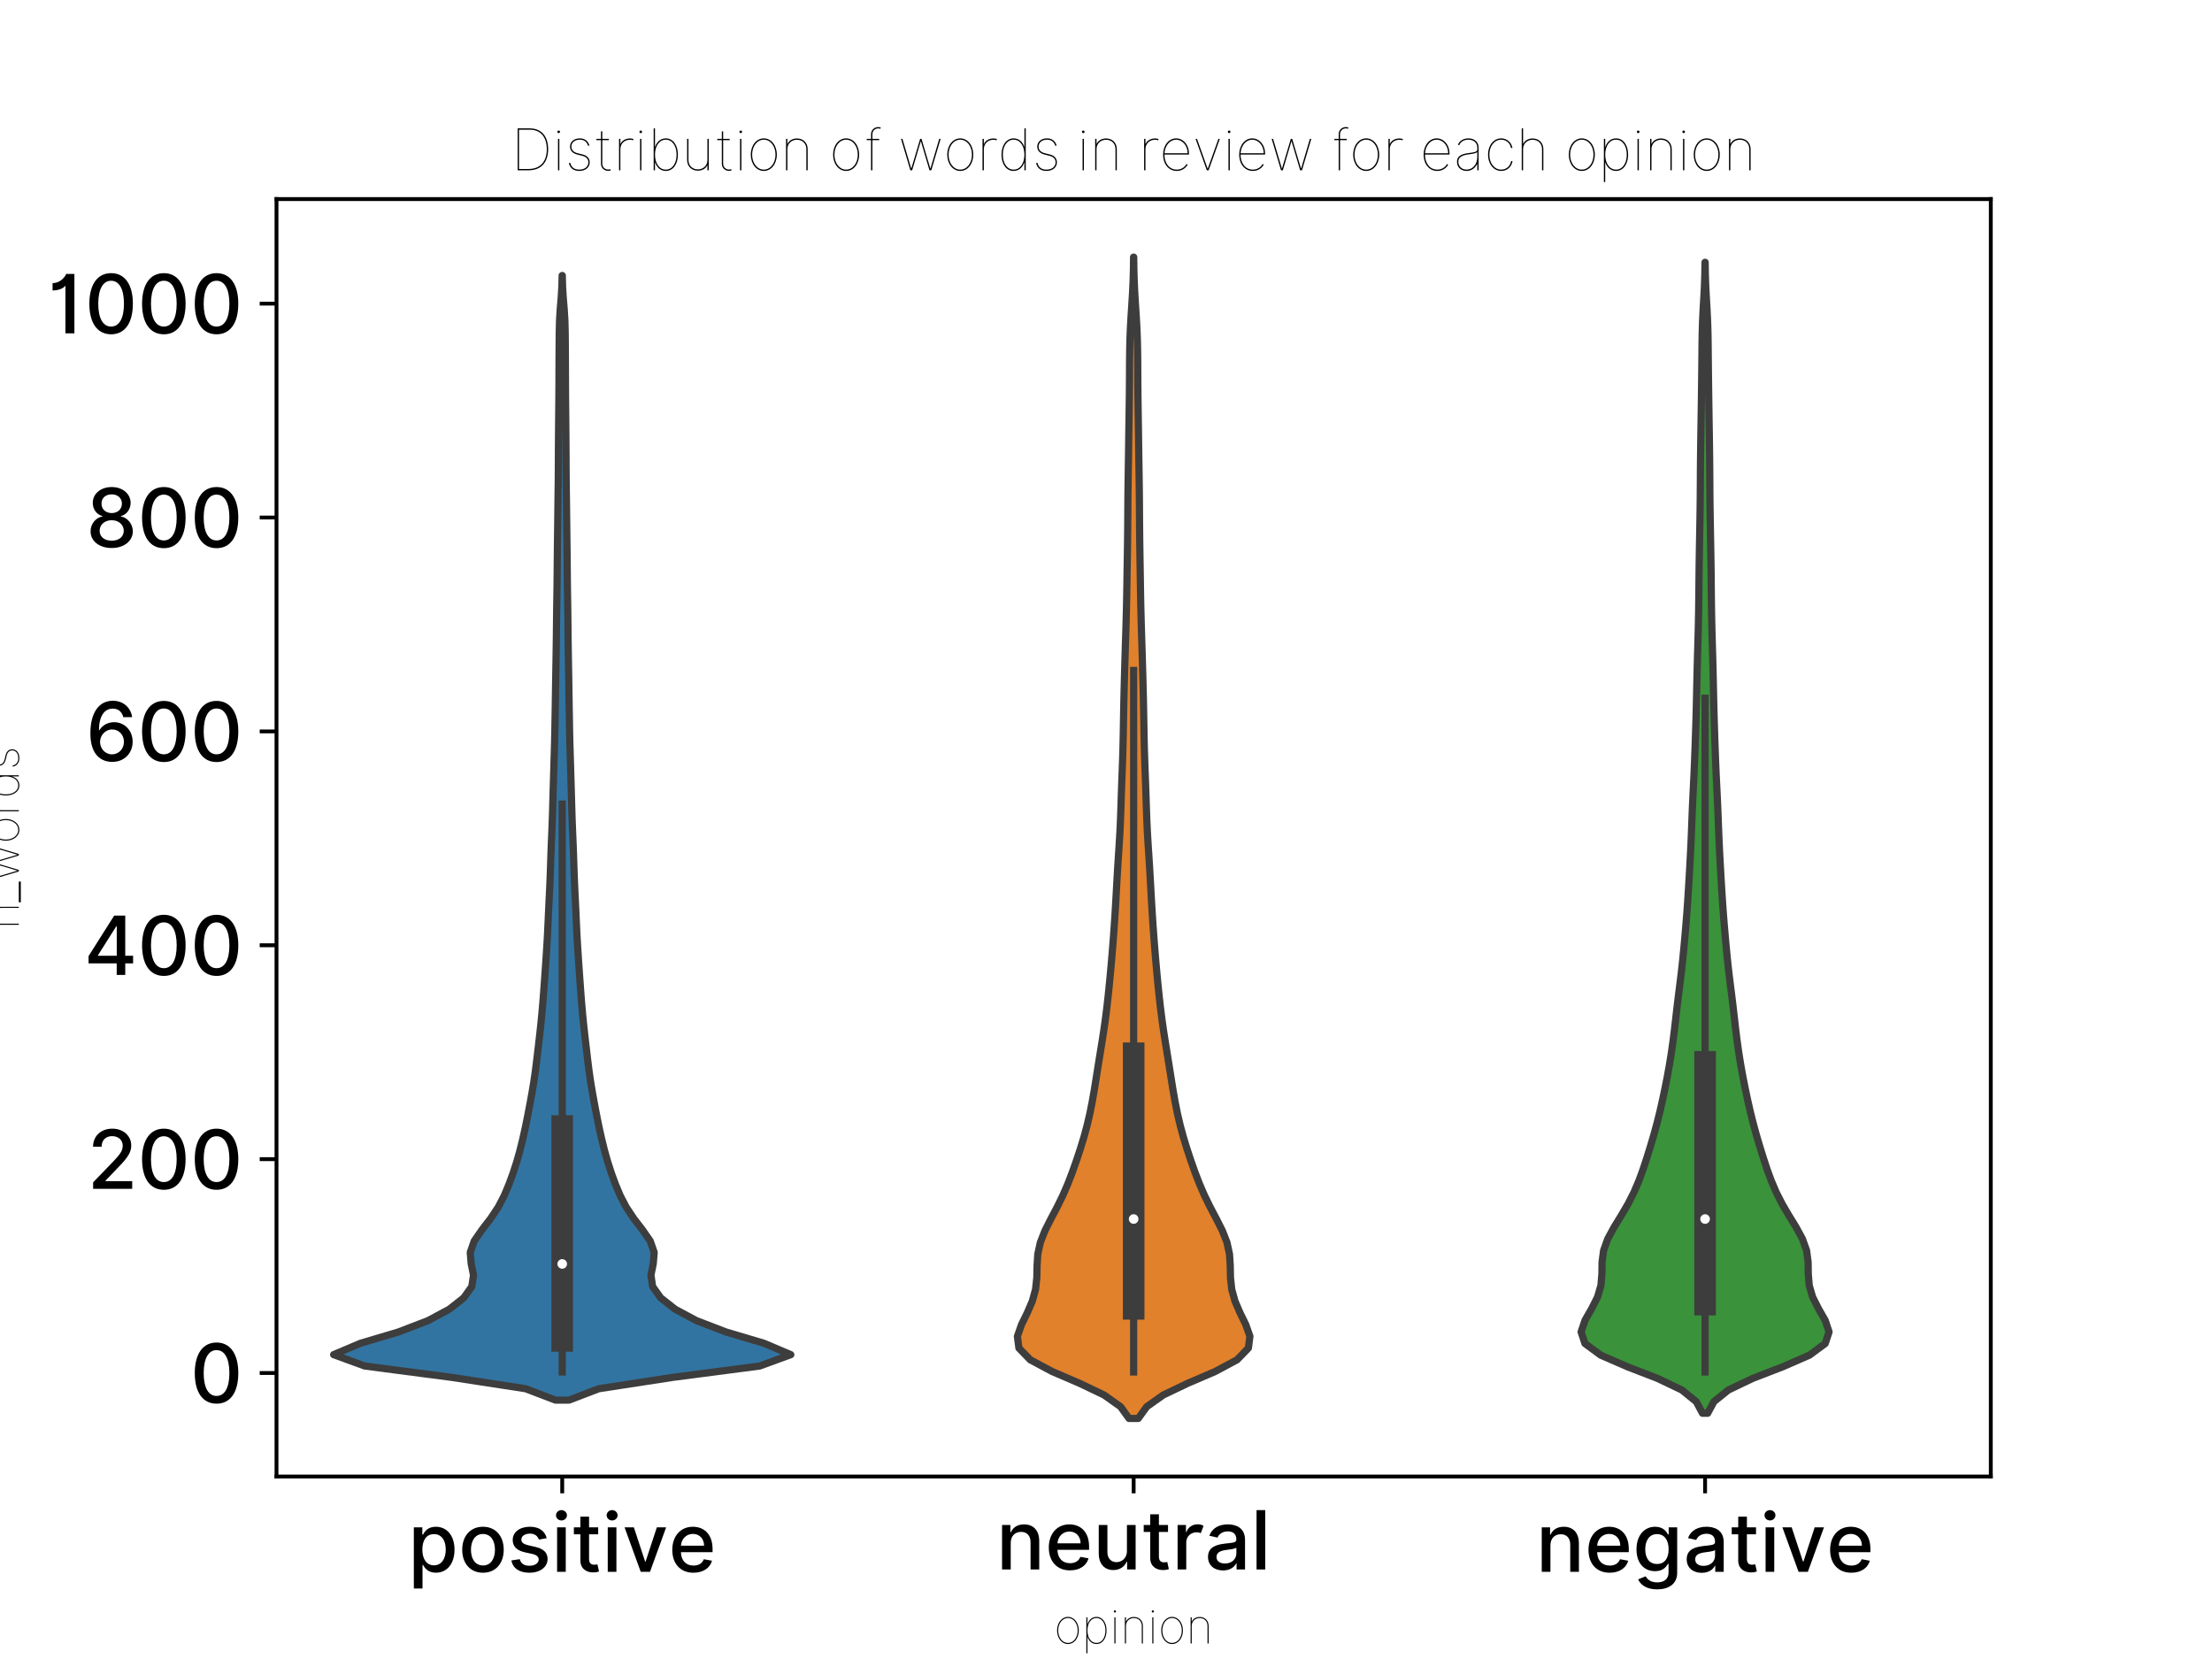 <?xml version="1.0" encoding="utf-8" standalone="no"?>
<!DOCTYPE svg PUBLIC "-//W3C//DTD SVG 1.1//EN"
  "http://www.w3.org/Graphics/SVG/1.1/DTD/svg11.dtd">
<!-- Created with matplotlib (https://matplotlib.org/) -->
<svg height="345.6pt" version="1.1" viewBox="0 0 460.8 345.6" width="460.8pt" xmlns="http://www.w3.org/2000/svg" xmlns:xlink="http://www.w3.org/1999/xlink">
 <defs>
  <style type="text/css">
*{stroke-linecap:butt;stroke-linejoin:round;}
  </style>
 </defs>
 <g id="figure_1">
  <g id="patch_1">
   <path d="M 0 345.6 
L 460.8 345.6 
L 460.8 0 
L 0 0 
z
" style="fill:#ffffff;"/>
  </g>
  <g id="axes_1">
   <g id="patch_2">
    <path d="M 57.6 307.584 
L 414.72 307.584 
L 414.72 41.472 
L 57.6 41.472 
z
" style="fill:#ffffff;"/>
   </g>
   <g id="PolyCollection_1">
    <defs>
     <path d="M 118.54 -53.936 
L 115.7 -53.936 
L 109.506 -56.303 
L 94.089 -58.669 
L 75.979 -61.036 
L 69.504 -63.402 
L 75.08 -65.768 
L 83.035 -68.135 
L 89.187 -70.501 
L 93.598 -72.867 
L 96.607 -75.234 
L 98.292 -77.6 
L 98.64 -79.967 
L 98.158 -82.333 
L 97.96 -84.699 
L 98.783 -87.066 
L 100.421 -89.432 
L 102.241 -91.798 
L 103.812 -94.165 
L 105.041 -96.531 
L 106.035 -98.898 
L 106.9 -101.264 
L 107.665 -103.63 
L 108.33 -105.997 
L 108.911 -108.363 
L 109.436 -110.729 
L 109.918 -113.096 
L 110.369 -115.462 
L 110.802 -117.829 
L 111.199 -120.195 
L 111.54 -122.561 
L 111.834 -124.928 
L 112.111 -127.294 
L 112.386 -129.66 
L 112.648 -132.027 
L 112.881 -134.393 
L 113.088 -136.76 
L 113.271 -139.126 
L 113.441 -141.492 
L 113.608 -143.859 
L 113.77 -146.225 
L 113.923 -148.591 
L 114.058 -150.958 
L 114.169 -153.324 
L 114.274 -155.691 
L 114.387 -158.057 
L 114.502 -160.423 
L 114.605 -162.79 
L 114.688 -165.156 
L 114.764 -167.522 
L 114.853 -169.889 
L 114.954 -172.255 
L 115.049 -174.622 
L 115.123 -176.988 
L 115.187 -179.354 
L 115.256 -181.721 
L 115.327 -184.087 
L 115.395 -186.453 
L 115.467 -188.82 
L 115.537 -191.186 
L 115.589 -193.553 
L 115.628 -195.919 
L 115.668 -198.285 
L 115.707 -200.652 
L 115.743 -203.018 
L 115.782 -205.384 
L 115.823 -207.751 
L 115.862 -210.117 
L 115.895 -212.484 
L 115.922 -214.85 
L 115.947 -217.216 
L 115.978 -219.583 
L 116.016 -221.949 
L 116.05 -224.315 
L 116.072 -226.682 
L 116.092 -229.048 
L 116.119 -231.415 
L 116.149 -233.781 
L 116.179 -236.147 
L 116.205 -238.514 
L 116.232 -240.88 
L 116.265 -243.246 
L 116.295 -245.613 
L 116.312 -247.979 
L 116.322 -250.346 
L 116.335 -252.712 
L 116.352 -255.078 
L 116.372 -257.445 
L 116.395 -259.811 
L 116.418 -262.177 
L 116.436 -264.544 
L 116.446 -266.91 
L 116.452 -269.277 
L 116.464 -271.643 
L 116.48 -274.009 
L 116.5 -276.376 
L 116.558 -278.742 
L 116.7 -281.108 
L 116.897 -283.475 
L 117.045 -285.841 
L 117.105 -288.208 
L 117.135 -288.208 
L 117.135 -288.208 
L 117.195 -285.841 
L 117.343 -283.475 
L 117.54 -281.108 
L 117.682 -278.742 
L 117.74 -276.376 
L 117.76 -274.009 
L 117.776 -271.643 
L 117.788 -269.277 
L 117.794 -266.91 
L 117.804 -264.544 
L 117.822 -262.177 
L 117.845 -259.811 
L 117.868 -257.445 
L 117.888 -255.078 
L 117.905 -252.712 
L 117.918 -250.346 
L 117.928 -247.979 
L 117.945 -245.613 
L 117.975 -243.246 
L 118.008 -240.88 
L 118.035 -238.514 
L 118.061 -236.147 
L 118.091 -233.781 
L 118.121 -231.415 
L 118.148 -229.048 
L 118.168 -226.682 
L 118.19 -224.315 
L 118.224 -221.949 
L 118.262 -219.583 
L 118.293 -217.216 
L 118.318 -214.85 
L 118.345 -212.484 
L 118.378 -210.117 
L 118.417 -207.751 
L 118.458 -205.384 
L 118.497 -203.018 
L 118.533 -200.652 
L 118.572 -198.285 
L 118.612 -195.919 
L 118.651 -193.553 
L 118.703 -191.186 
L 118.773 -188.82 
L 118.845 -186.453 
L 118.913 -184.087 
L 118.984 -181.721 
L 119.053 -179.354 
L 119.117 -176.988 
L 119.191 -174.622 
L 119.286 -172.255 
L 119.387 -169.889 
L 119.476 -167.522 
L 119.552 -165.156 
L 119.635 -162.79 
L 119.738 -160.423 
L 119.853 -158.057 
L 119.966 -155.691 
L 120.071 -153.324 
L 120.182 -150.958 
L 120.317 -148.591 
L 120.47 -146.225 
L 120.632 -143.859 
L 120.799 -141.492 
L 120.969 -139.126 
L 121.152 -136.76 
L 121.359 -134.393 
L 121.592 -132.027 
L 121.854 -129.66 
L 122.129 -127.294 
L 122.406 -124.928 
L 122.7 -122.561 
L 123.041 -120.195 
L 123.438 -117.829 
L 123.871 -115.462 
L 124.322 -113.096 
L 124.804 -110.729 
L 125.329 -108.363 
L 125.91 -105.997 
L 126.575 -103.63 
L 127.34 -101.264 
L 128.205 -98.898 
L 129.199 -96.531 
L 130.428 -94.165 
L 131.999 -91.798 
L 133.819 -89.432 
L 135.457 -87.066 
L 136.28 -84.699 
L 136.082 -82.333 
L 135.6 -79.967 
L 135.948 -77.6 
L 137.633 -75.234 
L 140.642 -72.867 
L 145.053 -70.501 
L 151.205 -68.135 
L 159.16 -65.768 
L 164.736 -63.402 
L 158.261 -61.036 
L 140.151 -58.669 
L 124.734 -56.303 
L 118.54 -53.936 
z
" id="m5ef89013fc" style="stroke:#3d3d3d;stroke-width:1.5;"/>
    </defs>
    <g clip-path="url(#p79f974fcad)">
     <use style="fill:#3274a1;stroke:#3d3d3d;stroke-width:1.5;" x="0" xlink:href="#m5ef89013fc" y="345.6"/>
    </g>
   </g>
   <g id="PolyCollection_2">
    <defs>
     <path d="M 237.119 -50.112 
L 235.201 -50.112 
L 233.437 -52.556 
L 229.991 -54.999 
L 224.874 -57.443 
L 219.185 -59.887 
L 214.619 -62.33 
L 212.255 -64.774 
L 211.942 -67.217 
L 212.798 -69.661 
L 213.996 -72.105 
L 215.049 -74.548 
L 215.723 -76.992 
L 215.99 -79.436 
L 216.036 -81.879 
L 216.19 -84.323 
L 216.72 -86.767 
L 217.676 -89.21 
L 218.906 -91.654 
L 220.198 -94.097 
L 221.397 -96.541 
L 222.455 -98.985 
L 223.394 -101.428 
L 224.258 -103.872 
L 225.066 -106.316 
L 225.812 -108.759 
L 226.473 -111.203 
L 227.043 -113.647 
L 227.531 -116.09 
L 227.96 -118.534 
L 228.353 -120.977 
L 228.739 -123.421 
L 229.133 -125.865 
L 229.53 -128.308 
L 229.912 -130.752 
L 230.259 -133.196 
L 230.569 -135.639 
L 230.845 -138.083 
L 231.096 -140.527 
L 231.329 -142.97 
L 231.547 -145.414 
L 231.753 -147.857 
L 231.944 -150.301 
L 232.12 -152.745 
L 232.281 -155.188 
L 232.427 -157.632 
L 232.564 -160.076 
L 232.7 -162.519 
L 232.843 -164.963 
L 232.998 -167.407 
L 233.157 -169.85 
L 233.301 -172.294 
L 233.416 -174.737 
L 233.503 -177.181 
L 233.58 -179.625 
L 233.664 -182.068 
L 233.756 -184.512 
L 233.846 -186.956 
L 233.923 -189.399 
L 233.981 -191.843 
L 234.026 -194.287 
L 234.067 -196.73 
L 234.113 -199.174 
L 234.168 -201.617 
L 234.232 -204.061 
L 234.3 -206.505 
L 234.371 -208.948 
L 234.445 -211.392 
L 234.521 -213.836 
L 234.594 -216.279 
L 234.657 -218.723 
L 234.708 -221.167 
L 234.749 -223.61 
L 234.787 -226.054 
L 234.826 -228.497 
L 234.865 -230.941 
L 234.899 -233.385 
L 234.924 -235.828 
L 234.941 -238.272 
L 234.956 -240.716 
L 234.978 -243.159 
L 235.01 -245.603 
L 235.049 -248.047 
L 235.087 -250.49 
L 235.121 -252.934 
L 235.153 -255.377 
L 235.189 -257.821 
L 235.225 -260.265 
L 235.259 -262.708 
L 235.282 -265.152 
L 235.297 -267.596 
L 235.309 -270.039 
L 235.334 -272.483 
L 235.389 -274.927 
L 235.487 -277.37 
L 235.626 -279.814 
L 235.786 -282.257 
L 235.935 -284.701 
L 236.046 -287.145 
L 236.113 -289.588 
L 236.144 -292.032 
L 236.176 -292.032 
L 236.176 -292.032 
L 236.207 -289.588 
L 236.274 -287.145 
L 236.385 -284.701 
L 236.534 -282.257 
L 236.694 -279.814 
L 236.833 -277.37 
L 236.931 -274.927 
L 236.986 -272.483 
L 237.011 -270.039 
L 237.023 -267.596 
L 237.038 -265.152 
L 237.061 -262.708 
L 237.095 -260.265 
L 237.131 -257.821 
L 237.167 -255.377 
L 237.199 -252.934 
L 237.233 -250.49 
L 237.271 -248.047 
L 237.31 -245.603 
L 237.342 -243.159 
L 237.364 -240.716 
L 237.379 -238.272 
L 237.396 -235.828 
L 237.421 -233.385 
L 237.455 -230.941 
L 237.494 -228.497 
L 237.533 -226.054 
L 237.571 -223.61 
L 237.612 -221.167 
L 237.663 -218.723 
L 237.726 -216.279 
L 237.799 -213.836 
L 237.875 -211.392 
L 237.949 -208.948 
L 238.02 -206.505 
L 238.088 -204.061 
L 238.152 -201.617 
L 238.207 -199.174 
L 238.253 -196.73 
L 238.294 -194.287 
L 238.339 -191.843 
L 238.397 -189.399 
L 238.474 -186.956 
L 238.564 -184.512 
L 238.656 -182.068 
L 238.74 -179.625 
L 238.817 -177.181 
L 238.904 -174.737 
L 239.019 -172.294 
L 239.163 -169.85 
L 239.322 -167.407 
L 239.477 -164.963 
L 239.62 -162.519 
L 239.756 -160.076 
L 239.893 -157.632 
L 240.039 -155.188 
L 240.2 -152.745 
L 240.376 -150.301 
L 240.567 -147.857 
L 240.773 -145.414 
L 240.991 -142.97 
L 241.224 -140.527 
L 241.475 -138.083 
L 241.751 -135.639 
L 242.061 -133.196 
L 242.408 -130.752 
L 242.79 -128.308 
L 243.187 -125.865 
L 243.581 -123.421 
L 243.967 -120.977 
L 244.36 -118.534 
L 244.789 -116.09 
L 245.277 -113.647 
L 245.847 -111.203 
L 246.508 -108.759 
L 247.254 -106.316 
L 248.062 -103.872 
L 248.926 -101.428 
L 249.865 -98.985 
L 250.923 -96.541 
L 252.122 -94.097 
L 253.414 -91.654 
L 254.644 -89.21 
L 255.6 -86.767 
L 256.13 -84.323 
L 256.284 -81.879 
L 256.33 -79.436 
L 256.597 -76.992 
L 257.271 -74.548 
L 258.324 -72.105 
L 259.522 -69.661 
L 260.378 -67.217 
L 260.065 -64.774 
L 257.701 -62.33 
L 253.135 -59.887 
L 247.446 -57.443 
L 242.329 -54.999 
L 238.883 -52.556 
L 237.119 -50.112 
z
" id="m52ff720374" style="stroke:#3d3d3d;stroke-width:1.5;"/>
    </defs>
    <g clip-path="url(#p79f974fcad)">
     <use style="fill:#e1812c;stroke:#3d3d3d;stroke-width:1.5;" x="0" xlink:href="#m52ff720374" y="345.6"/>
    </g>
   </g>
   <g id="PolyCollection_3">
    <defs>
     <path d="M 355.736 -51.188 
L 354.664 -51.188 
L 353.359 -53.61 
L 350.362 -56.032 
L 345.291 -58.454 
L 339.018 -60.876 
L 333.454 -63.298 
L 330.174 -65.719 
L 329.373 -68.141 
L 330.188 -70.563 
L 331.574 -72.985 
L 332.8 -75.407 
L 333.506 -77.829 
L 333.704 -80.251 
L 333.735 -82.673 
L 334.057 -85.095 
L 334.919 -87.517 
L 336.234 -89.938 
L 337.723 -92.36 
L 339.141 -94.782 
L 340.374 -97.204 
L 341.41 -99.626 
L 342.296 -102.048 
L 343.093 -104.47 
L 343.844 -106.892 
L 344.557 -109.314 
L 345.216 -111.736 
L 345.815 -114.157 
L 346.363 -116.579 
L 346.874 -119.001 
L 347.35 -121.423 
L 347.785 -123.845 
L 348.175 -126.267 
L 348.518 -128.689 
L 348.819 -131.111 
L 349.097 -133.533 
L 349.375 -135.954 
L 349.67 -138.376 
L 349.976 -140.798 
L 350.272 -143.22 
L 350.539 -145.642 
L 350.776 -148.064 
L 350.996 -150.486 
L 351.204 -152.908 
L 351.397 -155.33 
L 351.57 -157.752 
L 351.726 -160.173 
L 351.87 -162.595 
L 352.008 -165.017 
L 352.14 -167.439 
L 352.259 -169.861 
L 352.361 -172.283 
L 352.454 -174.705 
L 352.549 -177.127 
L 352.658 -179.549 
L 352.778 -181.971 
L 352.895 -184.392 
L 352.999 -186.814 
L 353.09 -189.236 
L 353.174 -191.658 
L 353.254 -194.08 
L 353.325 -196.502 
L 353.387 -198.924 
L 353.441 -201.346 
L 353.492 -203.768 
L 353.547 -206.19 
L 353.61 -208.611 
L 353.681 -211.033 
L 353.751 -213.455 
L 353.81 -215.877 
L 353.856 -218.299 
L 353.889 -220.721 
L 353.913 -223.143 
L 353.937 -225.565 
L 353.966 -227.987 
L 354.004 -230.408 
L 354.047 -232.83 
L 354.091 -235.252 
L 354.134 -237.674 
L 354.171 -240.096 
L 354.196 -242.518 
L 354.212 -244.94 
L 354.226 -247.362 
L 354.247 -249.784 
L 354.277 -252.206 
L 354.312 -254.627 
L 354.351 -257.049 
L 354.388 -259.471 
L 354.424 -261.893 
L 354.458 -264.315 
L 354.489 -266.737 
L 354.517 -269.159 
L 354.541 -271.581 
L 354.564 -274.003 
L 354.603 -276.425 
L 354.679 -278.846 
L 354.799 -281.268 
L 354.943 -283.69 
L 355.068 -286.112 
L 355.147 -288.534 
L 355.184 -290.956 
L 355.216 -290.956 
L 355.216 -290.956 
L 355.253 -288.534 
L 355.332 -286.112 
L 355.457 -283.69 
L 355.601 -281.268 
L 355.721 -278.846 
L 355.797 -276.425 
L 355.836 -274.003 
L 355.859 -271.581 
L 355.883 -269.159 
L 355.911 -266.737 
L 355.942 -264.315 
L 355.976 -261.893 
L 356.012 -259.471 
L 356.049 -257.049 
L 356.088 -254.627 
L 356.123 -252.206 
L 356.153 -249.784 
L 356.174 -247.362 
L 356.188 -244.94 
L 356.204 -242.518 
L 356.229 -240.096 
L 356.266 -237.674 
L 356.309 -235.252 
L 356.353 -232.83 
L 356.396 -230.408 
L 356.434 -227.987 
L 356.463 -225.565 
L 356.487 -223.143 
L 356.511 -220.721 
L 356.544 -218.299 
L 356.59 -215.877 
L 356.649 -213.455 
L 356.719 -211.033 
L 356.79 -208.611 
L 356.853 -206.19 
L 356.908 -203.768 
L 356.959 -201.346 
L 357.013 -198.924 
L 357.075 -196.502 
L 357.146 -194.08 
L 357.226 -191.658 
L 357.31 -189.236 
L 357.401 -186.814 
L 357.505 -184.392 
L 357.622 -181.971 
L 357.742 -179.549 
L 357.851 -177.127 
L 357.946 -174.705 
L 358.039 -172.283 
L 358.141 -169.861 
L 358.26 -167.439 
L 358.392 -165.017 
L 358.53 -162.595 
L 358.674 -160.173 
L 358.83 -157.752 
L 359.003 -155.33 
L 359.196 -152.908 
L 359.404 -150.486 
L 359.624 -148.064 
L 359.861 -145.642 
L 360.128 -143.22 
L 360.424 -140.798 
L 360.73 -138.376 
L 361.025 -135.954 
L 361.303 -133.533 
L 361.581 -131.111 
L 361.882 -128.689 
L 362.225 -126.267 
L 362.615 -123.845 
L 363.05 -121.423 
L 363.526 -119.001 
L 364.037 -116.579 
L 364.585 -114.157 
L 365.184 -111.736 
L 365.843 -109.314 
L 366.556 -106.892 
L 367.307 -104.47 
L 368.104 -102.048 
L 368.99 -99.626 
L 370.026 -97.204 
L 371.259 -94.782 
L 372.677 -92.36 
L 374.166 -89.938 
L 375.481 -87.517 
L 376.343 -85.095 
L 376.665 -82.673 
L 376.696 -80.251 
L 376.894 -77.829 
L 377.6 -75.407 
L 378.826 -72.985 
L 380.212 -70.563 
L 381.027 -68.141 
L 380.226 -65.719 
L 376.946 -63.298 
L 371.382 -60.876 
L 365.109 -58.454 
L 360.038 -56.032 
L 357.041 -53.61 
L 355.736 -51.188 
z
" id="m91245974b7" style="stroke:#3d3d3d;stroke-width:1.5;"/>
    </defs>
    <g clip-path="url(#p79f974fcad)">
     <use style="fill:#3a923a;stroke:#3d3d3d;stroke-width:1.5;" x="0" xlink:href="#m91245974b7" y="345.6"/>
    </g>
   </g>
   <g id="matplotlib.axis_1">
    <g id="xtick_1">
     <g id="line2d_1">
      <defs>
       <path d="M 0 0 
L 0 3.5 
" id="m129b3e7568" style="stroke:#000000;stroke-width:0.8;"/>
      </defs>
      <g>
       <use style="stroke:#000000;stroke-width:0.8;" x="117.12" xlink:href="#m129b3e7568" y="307.584"/>
      </g>
     </g>
     <g id="text_1">
      <!-- positive -->
      <defs>
       <path d="M 7.141 -20.453 
L 17.75 -20.453 
L 17.75 8.484 
L 18.391 8.484 
C 20.312 5 24.219 -1.062 34.156 -1.062 
C 47.375 -1.062 56.969 9.516 56.969 27.172 
C 56.969 44.844 47.234 55.25 34.062 55.25 
C 23.938 55.25 20.281 49.078 18.391 45.703 
L 17.516 45.703 
L 17.516 54.547 
L 7.141 54.547 
z
M 17.547 27.266 
C 17.547 38.672 22.516 46.234 31.781 46.234 
C 41.406 46.234 46.234 38.109 46.234 27.266 
C 46.234 16.328 41.266 7.984 31.781 7.984 
C 22.656 7.984 17.547 15.797 17.547 27.266 
z
" id="Inter-Medium-112"/>
       <path d="M 30.109 -1.094 
C 45.484 -1.094 55.547 10.156 55.547 27.031 
C 55.547 44 45.484 55.25 30.109 55.25 
C 14.734 55.25 4.688 44 4.688 27.031 
C 4.688 10.156 14.734 -1.094 30.109 -1.094 
z
M 30.156 7.812 
C 20.094 7.812 15.406 16.578 15.406 27.062 
C 15.406 37.5 20.094 46.375 30.156 46.375 
C 40.125 46.375 44.812 37.5 44.812 27.062 
C 44.812 16.578 40.125 7.812 30.156 7.812 
z
" id="Inter-Medium-111"/>
       <path d="M 48.016 41.234 
C 45.812 49.719 39.172 55.25 27.375 55.25 
C 15.062 55.25 6.328 48.75 6.328 39.094 
C 6.328 31.359 11.016 26.203 21.234 23.938 
L 30.469 21.906 
C 35.719 20.734 38.172 18.391 38.172 14.984 
C 38.172 10.766 33.672 7.453 26.703 7.453 
C 20.344 7.453 16.266 10.188 14.984 15.547 
L 4.719 13.984 
C 6.5 4.328 14.531 -1.094 26.781 -1.094 
C 39.953 -1.094 49.078 5.891 49.078 15.766 
C 49.078 23.469 44.172 28.234 34.156 30.547 
L 25.5 32.531 
C 19.5 33.953 16.906 35.969 16.938 39.672 
C 16.906 43.859 21.453 46.844 27.484 46.844 
C 34.094 46.844 37.141 43.188 38.391 39.531 
z
" id="Inter-Medium-115"/>
       <path d="M 7.141 0 
L 17.75 0 
L 17.75 54.547 
L 7.141 54.547 
z
M 12.5 62.969 
C 16.156 62.969 19.219 65.797 19.219 69.281 
C 19.219 72.766 16.156 75.641 12.5 75.641 
C 8.812 75.641 5.797 72.766 5.797 69.281 
C 5.797 65.797 8.812 62.969 12.5 62.969 
z
" id="Inter-Medium-105"/>
       <path d="M 32.594 54.547 
L 21.422 54.547 
L 21.422 67.609 
L 10.797 67.609 
L 10.797 54.547 
L 2.812 54.547 
L 2.812 46.016 
L 10.797 46.016 
L 10.797 13.812 
C 10.766 3.906 18.328 -0.891 26.703 -0.703 
C 30.078 -0.672 32.359 -0.031 33.594 0.422 
L 31.672 9.203 
C 30.969 9.062 29.656 8.734 27.953 8.734 
C 24.5 8.734 21.422 9.875 21.422 16.016 
L 21.422 46.016 
L 32.594 46.016 
z
" id="Inter-Medium-116"/>
       <path d="M 53.797 54.547 
L 42.406 54.547 
L 28.625 12.578 
L 28.062 12.578 
L 14.234 54.547 
L 2.844 54.547 
L 22.656 0 
L 34.016 0 
z
" id="Inter-Medium-118"/>
       <path d="M 30.641 -1.094 
C 42.547 -1.094 50.953 4.766 53.375 13.641 
L 43.328 15.453 
C 41.406 10.297 36.797 7.672 30.75 7.672 
C 21.656 7.672 15.562 13.562 15.266 24.078 
L 54.047 24.078 
L 54.047 27.844 
C 54.047 47.547 42.266 55.25 29.906 55.25 
C 14.703 55.25 4.688 43.672 4.688 26.922 
C 4.688 9.984 14.562 -1.094 30.641 -1.094 
z
M 15.312 32.031 
C 15.734 39.766 21.344 46.484 29.969 46.484 
C 38.219 46.484 43.609 40.375 43.641 32.031 
z
" id="Inter-Medium-101"/>
      </defs>
      <g transform="translate(84.999 327.443)scale(0.17 -0.17)">
       <use xlink:href="#Inter-Medium-112"/>
       <use x="61.719" xlink:href="#Inter-Medium-111"/>
       <use x="121.946" xlink:href="#Inter-Medium-115"/>
       <use x="175.533" xlink:href="#Inter-Medium-105"/>
       <use x="200.426" xlink:href="#Inter-Medium-116"/>
       <use x="237.607" xlink:href="#Inter-Medium-105"/>
       <use x="262.5" xlink:href="#Inter-Medium-118"/>
       <use x="319.141" xlink:href="#Inter-Medium-101"/>
      </g>
     </g>
    </g>
    <g id="xtick_2">
     <g id="line2d_2">
      <g>
       <use style="stroke:#000000;stroke-width:0.8;" x="236.16" xlink:href="#m129b3e7568" y="307.584"/>
      </g>
     </g>
     <g id="text_2">
      <!-- neutral -->
      <defs>
       <path d="M 17.75 32.391 
C 17.75 41.094 23.078 46.062 30.469 46.062 
C 37.672 46.062 42.047 41.328 42.047 33.422 
L 42.047 0 
L 52.672 0 
L 52.672 34.688 
C 52.672 48.188 45.25 55.25 34.094 55.25 
C 25.891 55.25 20.531 51.453 18 45.672 
L 17.328 45.672 
L 17.328 54.547 
L 7.141 54.547 
L 7.141 0 
L 17.75 0 
z
" id="Inter-Medium-110"/>
       <path d="M 41.688 22.625 
C 41.734 13.359 34.844 8.953 28.875 8.953 
C 22.297 8.953 17.75 13.703 17.75 21.125 
L 17.75 54.547 
L 7.141 54.547 
L 7.141 19.844 
C 7.141 6.328 14.562 -0.703 25.031 -0.703 
C 33.234 -0.703 38.812 3.625 41.344 9.453 
L 41.906 9.453 
L 41.906 0 
L 52.344 0 
L 52.344 54.547 
L 41.688 54.547 
z
" id="Inter-Medium-117"/>
       <path d="M 7.141 0 
L 17.75 0 
L 17.75 33.312 
C 17.75 40.406 23.266 45.562 30.609 45.562 
C 32.672 45.562 34.266 45.141 35.547 44.5 
L 38.953 53.375 
C 37.141 54.578 34.797 55.359 31.812 55.359 
C 25.359 55.359 19.953 51.734 17.969 45.875 
L 17.406 45.875 
L 17.406 54.547 
L 7.141 54.547 
z
" id="Inter-Medium-114"/>
       <path d="M 23.016 -1.203 
C 32.031 -1.203 37.109 3.375 39.141 7.453 
L 39.562 7.453 
L 39.562 0 
L 49.938 0 
L 49.938 36.219 
C 49.938 52.094 37.438 55.25 28.766 55.25 
C 18.891 55.25 9.797 51.281 6.25 41.328 
L 16.234 39.062 
C 17.797 42.938 21.766 46.656 28.906 46.656 
C 35.766 46.656 39.281 43.078 39.281 36.891 
L 39.281 36.641 
C 39.281 32.781 35.297 32.844 25.5 31.719 
C 15.172 30.5 4.578 27.812 4.578 15.406 
C 4.578 4.688 12.641 -1.203 23.016 -1.203 
z
M 25.328 7.312 
C 19.312 7.312 14.984 10.016 14.984 15.266 
C 14.984 20.953 20.031 22.969 26.172 23.797 
C 29.625 24.25 37.781 25.172 39.312 26.703 
L 39.312 19.672 
C 39.312 13.203 34.156 7.312 25.328 7.312 
z
" id="Inter-Medium-97"/>
       <path d="M 17.75 72.734 
L 7.141 72.734 
L 7.141 0 
L 17.75 0 
z
" id="Inter-Medium-108"/>
      </defs>
      <g transform="translate(207.535 326.949)scale(0.17 -0.17)">
       <use xlink:href="#Inter-Medium-110"/>
       <use x="59.73" xlink:href="#Inter-Medium-101"/>
       <use x="118.466" xlink:href="#Inter-Medium-117"/>
       <use x="177.912" xlink:href="#Inter-Medium-116"/>
       <use x="215.092" xlink:href="#Inter-Medium-114"/>
       <use x="254.936" xlink:href="#Inter-Medium-97"/>
       <use x="311.861" xlink:href="#Inter-Medium-108"/>
      </g>
     </g>
    </g>
    <g id="xtick_3">
     <g id="line2d_3">
      <g>
       <use style="stroke:#000000;stroke-width:0.8;" x="355.2" xlink:href="#m129b3e7568" y="307.584"/>
      </g>
     </g>
     <g id="text_3">
      <!-- negative -->
      <defs>
       <path d="M 30.016 -21.484 
C 43.891 -21.484 54.625 -15.125 54.625 -1.203 
L 54.625 54.547 
L 44.219 54.547 
L 44.219 45.703 
L 43.438 45.703 
C 41.547 49.078 37.781 55.25 27.625 55.25 
C 14.453 55.25 4.766 44.844 4.766 27.484 
C 4.766 10.078 14.672 0.812 27.562 0.812 
C 37.578 0.812 41.438 6.469 43.359 9.938 
L 44.031 9.938 
L 44.031 -0.781 
C 44.031 -9.203 38.172 -12.922 30.109 -12.922 
C 21.266 -12.922 17.828 -8.484 15.953 -5.469 
L 6.812 -9.234 
C 9.703 -15.797 16.969 -21.484 30.016 -21.484 
z
M 29.906 9.625 
C 20.422 9.625 15.484 16.906 15.484 27.625 
C 15.484 38.109 20.312 46.234 29.906 46.234 
C 39.172 46.234 44.141 38.672 44.141 27.625 
C 44.141 16.375 39.062 9.625 29.906 9.625 
z
" id="Inter-Medium-103"/>
      </defs>
      <g transform="translate(319.962 327.443)scale(0.17 -0.17)">
       <use xlink:href="#Inter-Medium-110"/>
       <use x="59.73" xlink:href="#Inter-Medium-101"/>
       <use x="118.466" xlink:href="#Inter-Medium-103"/>
       <use x="180.185" xlink:href="#Inter-Medium-97"/>
       <use x="237.109" xlink:href="#Inter-Medium-116"/>
       <use x="274.29" xlink:href="#Inter-Medium-105"/>
       <use x="299.183" xlink:href="#Inter-Medium-118"/>
       <use x="355.824" xlink:href="#Inter-Medium-101"/>
      </g>
     </g>
    </g>
    <g id="text_4">
     <!-- opinion -->
     <defs>
      <path d="M 28.984 -1.141 
C 41.828 -1.141 51.562 11.047 51.562 27.125 
C 51.562 43.188 41.797 55.391 28.984 55.391 
C 16.125 55.391 6.359 43.219 6.359 27.125 
C 6.359 11.047 16.125 -1.141 28.984 -1.141 
z
M 28.984 1.141 
C 17.406 1.141 8.672 12.328 8.672 27.125 
C 8.672 41.875 17.469 53.125 28.984 53.125 
C 40.516 53.125 49.25 41.906 49.25 27.125 
C 49.25 12.328 40.562 1.141 28.984 1.141 
z
" id="Inter-ThinBETA-111"/>
      <path d="M 9.375 -20.453 
L 11.656 -20.453 
L 11.656 13.641 
L 11.891 13.641 
C 14.734 4.547 21.734 -1.141 30.406 -1.141 
C 43.188 -1.141 51.422 11.078 51.422 27.125 
C 51.422 43.25 43.297 55.391 30.406 55.391 
C 21.625 55.391 14.844 49.688 11.891 40.625 
L 11.656 40.625 
L 11.656 54.547 
L 9.344 54.547 
L 9.344 -20.453 
z
M 11.656 27.125 
C 11.656 41.906 18.828 53.125 30.406 53.125 
C 41.969 53.125 49.109 41.906 49.109 27.125 
C 49.109 12.359 41.906 1.141 30.406 1.141 
C 18.891 1.141 11.656 12.359 11.656 27.125 
z
" id="Inter-ThinBETA-112"/>
      <path d="M 9.938 0 
L 12.219 0 
L 12.219 54.547 
L 9.906 54.547 
L 9.906 0 
z
M 11.078 64.484 
C 12.328 64.484 13.359 65.516 13.359 66.766 
C 13.359 68 12.328 69.031 11.078 69.031 
C 9.844 69.031 8.766 68 8.766 66.766 
C 8.766 65.516 9.844 64.484 11.078 64.484 
z
" id="Inter-ThinBETA-105"/>
      <path d="M 11.938 36.641 
C 11.938 46.172 18.891 52.984 28.547 52.984 
C 38.219 52.984 44.859 46.312 44.859 36.641 
L 44.859 0 
L 47.156 0 
L 47.156 36.641 
C 47.156 47.578 39.484 55.25 28.547 55.25 
C 21.031 55.25 14.734 51.562 12.188 45.875 
L 11.938 45.875 
L 11.938 54.547 
L 9.625 54.547 
L 9.625 0 
L 11.938 0 
z
" id="Inter-ThinBETA-110"/>
     </defs>
     <g transform="translate(219.577 342.369)scale(0.1 -0.1)">
      <use xlink:href="#Inter-ThinBETA-111"/>
      <use x="57.955" xlink:href="#Inter-ThinBETA-112"/>
      <use x="115.767" xlink:href="#Inter-ThinBETA-105"/>
      <use x="137.926" xlink:href="#Inter-ThinBETA-110"/>
      <use x="194.744" xlink:href="#Inter-ThinBETA-105"/>
      <use x="216.903" xlink:href="#Inter-ThinBETA-111"/>
      <use x="274.858" xlink:href="#Inter-ThinBETA-110"/>
     </g>
    </g>
   </g>
   <g id="matplotlib.axis_2">
    <g id="ytick_1">
     <g id="line2d_4">
      <defs>
       <path d="M 0 0 
L -3.5 0 
" id="m543de92be2" style="stroke:#000000;stroke-width:0.8;"/>
      </defs>
      <g>
       <use style="stroke:#000000;stroke-width:0.8;" x="57.6" xlink:href="#m543de92be2" y="286.025"/>
      </g>
     </g>
     <g id="text_5">
      <!-- 0 -->
      <defs>
       <path d="M 32.312 -1.203 
C 49.109 -1.203 58.953 12.5 58.953 36.328 
C 58.953 59.984 48.969 73.719 32.312 73.719 
C 15.625 73.719 5.688 60.016 5.641 36.328 
C 5.641 12.531 15.484 -1.172 32.312 -1.203 
z
M 32.312 8.281 
C 22.484 8.281 16.547 18.141 16.547 36.328 
C 16.578 54.438 22.516 64.422 32.312 64.422 
C 42.078 64.422 48.047 54.438 48.047 36.328 
C 48.047 18.141 42.125 8.281 32.312 8.281 
z
" id="Inter-Medium-48"/>
      </defs>
      <g transform="translate(39.619 292.207)scale(0.17 -0.17)">
       <use xlink:href="#Inter-Medium-48"/>
      </g>
     </g>
    </g>
    <g id="ytick_2">
     <g id="line2d_5">
      <g>
       <use style="stroke:#000000;stroke-width:0.8;" x="57.6" xlink:href="#m543de92be2" y="241.471"/>
      </g>
     </g>
     <g id="text_6">
      <!-- 200 -->
      <defs>
       <path d="M 7 0 
L 54.859 0 
L 54.859 9.406 
L 22.125 9.406 
L 22.125 9.938 
L 36.578 25.078 
C 49.891 38.531 53.688 44.953 53.688 53.094 
C 53.688 64.766 44.172 73.719 30.469 73.719 
C 16.875 73.719 6.922 64.922 6.922 51.641 
L 17.406 51.641 
C 17.359 59.453 22.406 64.562 30.25 64.562 
C 37.641 64.562 43.25 60.016 43.25 52.766 
C 43.25 46.344 39.422 41.719 31.609 33.453 
L 7 7.953 
z
" id="Inter-Medium-50"/>
      </defs>
      <g transform="translate(18.212 247.653)scale(0.17 -0.17)">
       <use xlink:href="#Inter-Medium-50"/>
       <use x="61.328" xlink:href="#Inter-Medium-48"/>
       <use x="125.923" xlink:href="#Inter-Medium-48"/>
      </g>
     </g>
    </g>
    <g id="ytick_3">
     <g id="line2d_6">
      <g>
       <use style="stroke:#000000;stroke-width:0.8;" x="57.6" xlink:href="#m543de92be2" y="196.916"/>
      </g>
     </g>
     <g id="text_7">
      <!-- 400 -->
      <defs>
       <path d="M 5.469 14.203 
L 39.953 14.203 
L 39.953 0 
L 50.422 0 
L 50.422 14.203 
L 60.047 14.203 
L 60.047 23.516 
L 50.422 23.516 
L 50.422 72.734 
L 36.891 72.734 
L 5.469 23.078 
z
M 40.016 23.516 
L 16.969 23.516 
L 16.969 24.078 
L 39.453 59.656 
L 40.016 59.656 
z
" id="Inter-Medium-52"/>
      </defs>
      <g transform="translate(17.519 203.099)scale(0.17 -0.17)">
       <use xlink:href="#Inter-Medium-52"/>
       <use x="65.412" xlink:href="#Inter-Medium-48"/>
       <use x="130.007" xlink:href="#Inter-Medium-48"/>
      </g>
     </g>
    </g>
    <g id="ytick_4">
     <g id="line2d_7">
      <g>
       <use style="stroke:#000000;stroke-width:0.8;" x="57.6" xlink:href="#m543de92be2" y="152.362"/>
      </g>
     </g>
     <g id="text_8">
      <!-- 600 -->
      <defs>
       <path d="M 32.391 -1 
C 47.594 -1.141 57.672 9.797 57.641 23.75 
C 57.672 37.672 47.547 47.656 34.938 47.656 
C 27.281 47.656 20.641 43.969 16.906 37.812 
L 16.375 37.812 
C 16.406 54.516 22.656 64.281 33.312 64.281 
C 40.312 64.281 44.703 60.047 46.203 53.828 
L 57.031 53.828 
C 55.359 65.516 46.312 73.906 33.312 73.906 
C 16.406 73.906 5.859 59.375 5.859 33.906 
C 5.859 7.141 19.469 -0.891 32.391 -1 
z
M 32.359 8.234 
C 23.906 8.234 17.719 15.344 17.719 23.516 
C 17.75 31.641 24.219 38.75 32.594 38.75 
C 40.906 38.75 47.016 32.031 46.984 23.609 
C 47.016 15.016 40.656 8.234 32.359 8.234 
z
" id="Inter-Medium-54"/>
      </defs>
      <g transform="translate(17.832 158.545)scale(0.17 -0.17)">
       <use xlink:href="#Inter-Medium-54"/>
       <use x="63.565" xlink:href="#Inter-Medium-48"/>
       <use x="128.161" xlink:href="#Inter-Medium-48"/>
      </g>
     </g>
    </g>
    <g id="ytick_5">
     <g id="line2d_8">
      <g>
       <use style="stroke:#000000;stroke-width:0.8;" x="57.6" xlink:href="#m543de92be2" y="107.808"/>
      </g>
     </g>
     <g id="text_9">
      <!-- 800 -->
      <defs>
       <path d="M 31.578 -1 
C 46.703 -1 57.391 7.594 57.453 19.391 
C 57.391 28.547 50.953 36.25 42.828 37.719 
L 42.828 38.141 
C 49.891 39.844 54.688 46.484 54.766 54.328 
C 54.688 65.453 44.891 73.719 31.578 73.719 
C 18.109 73.719 8.312 65.453 8.375 54.328 
C 8.312 46.516 13.109 39.844 20.312 38.141 
L 20.312 37.719 
C 12.047 36.25 5.609 28.547 5.688 19.391 
C 5.609 7.594 16.297 -1 31.578 -1 
z
M 31.578 7.984 
C 22.484 7.984 16.734 12.812 16.797 20.094 
C 16.734 27.656 22.984 33.062 31.578 33.062 
C 40.016 33.062 46.266 27.656 46.344 20.094 
C 46.266 12.812 40.562 7.984 31.578 7.984 
z
M 31.578 41.828 
C 24.219 41.828 19 46.484 19.078 53.406 
C 19 60.234 24.047 64.734 31.578 64.734 
C 38.953 64.734 44 60.234 44.078 53.406 
C 44 46.484 38.812 41.828 31.578 41.828 
z
" id="Inter-Medium-56"/>
      </defs>
      <g transform="translate(17.904 113.991)scale(0.17 -0.17)">
       <use xlink:href="#Inter-Medium-56"/>
       <use x="63.139" xlink:href="#Inter-Medium-48"/>
       <use x="127.734" xlink:href="#Inter-Medium-48"/>
      </g>
     </g>
    </g>
    <g id="ytick_6">
     <g id="line2d_9">
      <g>
       <use style="stroke:#000000;stroke-width:0.8;" x="57.6" xlink:href="#m543de92be2" y="63.254"/>
      </g>
     </g>
     <g id="text_10">
      <!-- 1000 -->
      <defs>
       <path d="M 32.562 72.734 
L 22.344 72.734 
C 21.953 70.734 16.406 61.547 5.797 61.547 
L 5.797 52.516 
C 14.031 52.516 19.75 55.781 20.953 57.922 
L 21.562 57.922 
L 21.562 0 
L 32.562 0 
z
" id="Inter-Medium-49"/>
      </defs>
      <g transform="translate(9.965 69.436)scale(0.17 -0.17)">
       <use xlink:href="#Inter-Medium-49"/>
       <use x="45.241" xlink:href="#Inter-Medium-48"/>
       <use x="109.837" xlink:href="#Inter-Medium-48"/>
       <use x="174.432" xlink:href="#Inter-Medium-48"/>
      </g>
     </g>
    </g>
    <g id="text_11">
     <!-- n_words -->
     <defs>
      <path d="M 42.906 0 
L -0.328 0 
L -0.328 -4.125 
L 42.906 -4.125 
L 42.906 0 
z
" id="Inter-ThinBETA-95"/>
      <path d="M 21.312 0 
L 24.438 0 
L 39.344 50.281 
L 39.594 50.281 
L 54.516 0 
L 57.672 0 
L 73.859 54.547 
L 71.422 54.547 
L 56.219 3.125 
L 55.969 3.125 
L 40.625 54.547 
L 38.312 54.547 
L 22.984 3.125 
L 22.734 3.125 
L 7.531 54.547 
L 5.078 54.547 
L 21.266 0 
z
" id="Inter-ThinBETA-119"/>
      <path d="M 9.656 0 
L 11.938 0 
L 11.938 36.641 
C 11.938 46.172 18.891 52.984 28.547 52.984 
C 30.641 52.984 32.5 52.656 33.953 52.094 
L 34.797 54.219 
C 33.062 54.859 30.938 55.25 28.547 55.25 
C 21.031 55.25 14.734 51.562 12.188 45.875 
L 11.938 45.875 
L 11.938 54.547 
L 9.625 54.547 
L 9.625 0 
z
" id="Inter-ThinBETA-114"/>
      <path d="M 27.422 -1.141 
C 36.156 -1.141 42.906 4.609 45.875 13.641 
L 46.125 13.641 
L 46.125 0 
L 48.438 0 
L 48.438 72.734 
L 46.125 72.734 
L 46.125 40.625 
L 45.875 40.625 
C 43.047 49.719 36.078 55.391 27.422 55.391 
C 14.625 55.391 6.359 43.188 6.359 27.125 
C 6.359 11.016 14.484 -1.141 27.422 -1.141 
z
M 27.422 1.141 
C 15.844 1.141 8.672 12.359 8.672 27.125 
C 8.672 41.906 15.906 53.125 27.422 53.125 
C 38.922 53.125 46.125 41.906 46.125 27.125 
C 46.125 12.359 39 1.141 27.422 1.141 
z
" id="Inter-ThinBETA-100"/>
      <path d="M 42.328 43.047 
C 39.672 51.203 33.984 55.391 25.562 55.391 
C 15.625 55.391 8.625 49.609 8.625 41.047 
C 8.625 34.234 13.062 29.375 21.453 27.266 
L 29.969 25.141 
C 36.969 23.406 40.453 19.422 40.453 13.781 
C 40.453 6.172 34.062 1.141 24.578 1.141 
C 15.906 1.141 10.547 5.328 8.953 13.062 
L 6.641 12.469 
C 8.484 3.797 14.875 -1.141 24.578 -1.141 
C 35.266 -1.141 42.75 4.859 42.75 13.781 
C 42.75 20.484 38.531 25.422 30.547 27.422 
L 22.016 29.547 
C 14.594 31.391 10.938 35.328 10.938 41.047 
C 10.938 48.297 16.875 53.125 25.562 53.125 
C 33.062 53.125 37.781 49.578 40.016 42.438 
L 42.328 43.047 
z
" id="Inter-ThinBETA-115"/>
     </defs>
     <g transform="translate(3.919 193.615)rotate(-90)scale(0.1 -0.1)">
      <use xlink:href="#Inter-ThinBETA-110"/>
      <use x="56.818" xlink:href="#Inter-ThinBETA-95"/>
      <use x="99.503" xlink:href="#Inter-ThinBETA-119"/>
      <use x="178.48" xlink:href="#Inter-ThinBETA-111"/>
      <use x="236.435" xlink:href="#Inter-ThinBETA-114"/>
      <use x="272.656" xlink:href="#Inter-ThinBETA-100"/>
      <use x="332.457" xlink:href="#Inter-ThinBETA-115"/>
     </g>
    </g>
   </g>
   <g id="line2d_10">
    <path clip-path="url(#p79f974fcad)" d="M 117.12 285.802 
L 117.12 167.511 
" style="fill:none;stroke:#3d3d3d;stroke-linecap:square;stroke-width:1.5;"/>
   </g>
   <g id="line2d_11">
    <path clip-path="url(#p79f974fcad)" d="M 117.12 279.342 
L 117.12 234.565 
" style="fill:none;stroke:#3d3d3d;stroke-linecap:square;stroke-width:4.5;"/>
   </g>
   <g id="line2d_12">
    <path clip-path="url(#p79f974fcad)" d="M 236.16 285.802 
L 236.16 139.664 
" style="fill:none;stroke:#3d3d3d;stroke-linecap:square;stroke-width:1.5;"/>
   </g>
   <g id="line2d_13">
    <path clip-path="url(#p79f974fcad)" d="M 236.16 272.659 
L 236.16 219.416 
" style="fill:none;stroke:#3d3d3d;stroke-linecap:square;stroke-width:4.5;"/>
   </g>
   <g id="line2d_14">
    <path clip-path="url(#p79f974fcad)" d="M 355.2 285.802 
L 355.2 145.456 
" style="fill:none;stroke:#3d3d3d;stroke-linecap:square;stroke-width:1.5;"/>
   </g>
   <g id="line2d_15">
    <path clip-path="url(#p79f974fcad)" d="M 355.2 271.767 
L 355.2 221.198 
" style="fill:none;stroke:#3d3d3d;stroke-linecap:square;stroke-width:4.5;"/>
   </g>
   <g id="patch_3">
    <path d="M 57.6 307.584 
L 57.6 41.472 
" style="fill:none;stroke:#000000;stroke-linecap:square;stroke-linejoin:miter;stroke-width:0.8;"/>
   </g>
   <g id="patch_4">
    <path d="M 414.72 307.584 
L 414.72 41.472 
" style="fill:none;stroke:#000000;stroke-linecap:square;stroke-linejoin:miter;stroke-width:0.8;"/>
   </g>
   <g id="patch_5">
    <path d="M 57.6 307.584 
L 414.72 307.584 
" style="fill:none;stroke:#000000;stroke-linecap:square;stroke-linejoin:miter;stroke-width:0.8;"/>
   </g>
   <g id="patch_6">
    <path d="M 57.6 41.472 
L 414.72 41.472 
" style="fill:none;stroke:#000000;stroke-linecap:square;stroke-linejoin:miter;stroke-width:0.8;"/>
   </g>
   <g id="PathCollection_1">
    <defs>
     <path d="M 0 1.5 
C 0.398 1.5 0.779 1.342 1.061 1.061 
C 1.342 0.779 1.5 0.398 1.5 0 
C 1.5 -0.398 1.342 -0.779 1.061 -1.061 
C 0.779 -1.342 0.398 -1.5 0 -1.5 
C -0.398 -1.5 -0.779 -1.342 -1.061 -1.061 
C -1.342 -0.779 -1.5 -0.398 -1.5 0 
C -1.5 0.398 -1.342 0.779 -1.061 1.061 
C -0.779 1.342 -0.398 1.5 0 1.5 
z
" id="m0fd3ffa458" style="stroke:#3d3d3d;"/>
    </defs>
    <g clip-path="url(#p79f974fcad)">
     <use style="fill:#ffffff;stroke:#3d3d3d;" x="117.12" xlink:href="#m0fd3ffa458" y="263.302"/>
    </g>
   </g>
   <g id="PathCollection_2">
    <g clip-path="url(#p79f974fcad)">
     <use style="fill:#ffffff;stroke:#3d3d3d;" x="236.16" xlink:href="#m0fd3ffa458" y="253.946"/>
    </g>
   </g>
   <g id="PathCollection_3">
    <g clip-path="url(#p79f974fcad)">
     <use style="fill:#ffffff;stroke:#3d3d3d;" x="355.2" xlink:href="#m0fd3ffa458" y="253.946"/>
    </g>
   </g>
   <g id="text_12">
    <!-- Distribution of words in review for each opinion -->
    <defs>
     <path d="M 30.406 0 
C 51.734 0 64.141 13.422 64.203 36.641 
C 64.234 59.266 52.312 72.734 32.25 72.734 
L 11.328 72.734 
L 11.328 0 
z
M 13.641 2.266 
L 13.641 70.453 
L 32.25 70.453 
C 51.109 70.453 61.828 57.844 61.891 36.641 
C 61.969 15.094 50.562 2.266 30.406 2.266 
z
" id="Inter-ThinBETA-68"/>
     <path d="M 26.703 54.547 
L 15.344 54.547 
L 15.344 67.609 
L 13.031 67.609 
L 13.031 54.547 
L 5.078 54.547 
L 5.078 52.266 
L 13.031 52.266 
L 13.031 11.5 
C 13.031 3.828 18.859 -1 25.562 -1 
C 27.281 -1 28.547 -0.672 29.969 -0.141 
L 29.266 1.984 
C 28.016 1.531 26.953 1.281 25.562 1.281 
C 20.141 1.281 15.344 5.156 15.344 11.5 
L 15.344 52.266 
L 26.703 52.266 
L 26.703 54.547 
z
" id="Inter-ThinBETA-116"/>
     <path d="M 11.359 0 
L 13.641 0 
L 13.641 13.641 
L 13.891 13.641 
C 16.828 4.578 23.609 -1.141 32.391 -1.141 
C 45.281 -1.141 53.406 11.016 53.406 27.125 
C 53.406 43.188 45.172 55.391 32.391 55.391 
C 23.719 55.391 16.734 49.719 13.891 40.625 
L 13.641 40.625 
L 13.641 72.734 
L 11.328 72.734 
L 11.328 0 
z
M 13.641 27.125 
C 13.641 41.906 20.875 53.125 32.391 53.125 
C 43.891 53.125 51.109 41.906 51.109 27.125 
C 51.109 12.359 43.969 1.141 32.391 1.141 
C 20.812 1.141 13.641 12.359 13.641 27.125 
z
" id="Inter-ThinBETA-98"/>
     <path d="M 44.859 17.891 
C 44.859 8.375 37.922 1.562 28.266 1.562 
C 18.609 1.562 11.938 8.234 11.938 17.891 
L 11.938 54.547 
L 9.625 54.547 
L 9.625 17.891 
C 9.625 6.953 17.328 -0.703 28.266 -0.703 
C 35.797 -0.703 42.047 2.984 44.609 8.672 
L 44.859 8.672 
L 44.859 0 
L 47.156 0 
L 47.156 54.547 
L 44.859 54.547 
z
" id="Inter-ThinBETA-117"/>
     <path id="Inter-ThinBETA-32"/>
     <path d="M 28.406 54.547 
L 16.625 54.547 
L 16.625 62.5 
C 16.625 68.859 21.422 72.734 26.844 72.734 
C 28.234 72.734 29.297 72.484 30.469 72.047 
L 31.188 74.188 
C 29.828 74.688 28.547 75 26.844 75 
C 20.141 75 14.312 70.172 14.312 62.5 
L 14.312 54.547 
L 6.781 54.547 
L 6.781 52.266 
L 14.312 52.266 
L 14.312 0 
L 16.625 0 
L 16.625 52.266 
L 28.406 52.266 
L 28.406 54.547 
z
" id="Inter-ThinBETA-102"/>
     <path d="M 30.109 -1.141 
C 40.734 -1.141 46.594 5.547 49 9.656 
L 47.125 10.938 
C 45.141 7.672 40.172 1.141 30.109 1.141 
C 16.406 1.141 8.703 13.031 8.672 27.266 
L 51.281 27.266 
L 51.281 29.547 
C 51.281 43.641 41.656 55.391 28.984 55.391 
C 16.094 55.391 6.359 43.188 6.359 27.125 
C 6.359 11.078 15.797 -1.141 30.109 -1.141 
z
M 8.734 29.547 
C 9.703 43.109 18.25 53.125 28.984 53.125 
C 40.016 53.125 48.969 42.656 48.969 29.547 
L 8.734 29.547 
z
" id="Inter-ThinBETA-101"/>
     <path d="M 47.156 54.547 
L 44.703 54.547 
L 26.25 2.844 
L 26 2.844 
L 7.531 54.547 
L 5.078 54.547 
L 24.547 0 
L 27.703 0 
L 47.156 54.547 
z
" id="Inter-ThinBETA-118"/>
     <path d="M 23.297 -1.141 
C 31.531 -1.141 38.219 3.688 41.625 11.078 
L 41.875 11.078 
L 41.875 0 
L 44.172 0 
L 44.172 39.203 
C 44.172 48.438 37.5 55.391 26.422 55.391 
C 17.906 55.391 10.766 51.141 8.203 44.312 
L 10.375 43.438 
C 12.641 49.578 18.75 53.125 26.422 53.125 
C 35.797 53.125 41.875 47.578 41.875 39.203 
L 41.875 35.938 
C 41.875 31.672 34.797 30.828 27.281 29.969 
C 10.516 27.984 6.641 22.156 6.641 14.766 
C 6.641 4.547 14.344 -1.141 23.297 -1.141 
z
M 23.297 1.141 
C 15.203 1.141 8.953 6.531 8.953 14.766 
C 8.953 21.734 13.5 26.141 28.125 27.844 
C 34.375 28.547 39.203 29.547 41.875 31.5 
L 41.875 23.297 
C 41.875 10.078 33.672 1.141 23.297 1.141 
z
" id="Inter-ThinBETA-97"/>
     <path d="M 29.266 -1.141 
C 39.203 -1.141 47.266 5.609 48.859 15.906 
L 46.422 15.906 
C 45.094 7 37.969 1.141 29.266 1.141 
C 17.125 1.141 8.672 12.609 8.672 27.125 
C 8.672 42.047 17.516 53.125 29.266 53.125 
C 37.859 53.125 44.812 47.188 46.266 38.641 
L 48.719 38.641 
C 47.047 48.578 39.031 55.391 29.266 55.391 
C 15.953 55.391 6.359 43.109 6.359 27.125 
C 6.359 11.016 16.016 -1.141 29.266 -1.141 
z
" id="Inter-ThinBETA-99"/>
     <path d="M 11.938 36.641 
C 11.938 46.172 18.891 52.984 28.547 52.984 
C 38.219 52.984 44.859 46.312 44.859 36.641 
L 44.859 0 
L 47.156 0 
L 47.156 36.641 
C 47.156 47.578 39.484 55.25 28.547 55.25 
C 21.031 55.25 14.734 51.562 12.188 45.875 
L 11.938 45.875 
L 11.938 72.734 
L 9.625 72.734 
L 9.625 0 
L 11.938 0 
z
" id="Inter-ThinBETA-104"/>
    </defs>
    <g transform="translate(106.481 35.472)scale(0.12 -0.12)">
     <use xlink:href="#Inter-ThinBETA-68"/>
     <use x="71.449" xlink:href="#Inter-ThinBETA-105"/>
     <use x="93.608" xlink:href="#Inter-ThinBETA-115"/>
     <use x="142.898" xlink:href="#Inter-ThinBETA-116"/>
     <use x="177.699" xlink:href="#Inter-ThinBETA-114"/>
     <use x="213.92" xlink:href="#Inter-ThinBETA-105"/>
     <use x="236.08" xlink:href="#Inter-ThinBETA-98"/>
     <use x="295.881" xlink:href="#Inter-ThinBETA-117"/>
     <use x="352.699" xlink:href="#Inter-ThinBETA-116"/>
     <use x="387.5" xlink:href="#Inter-ThinBETA-105"/>
     <use x="409.659" xlink:href="#Inter-ThinBETA-111"/>
     <use x="467.614" xlink:href="#Inter-ThinBETA-110"/>
     <use x="524.432" xlink:href="#Inter-ThinBETA-32"/>
     <use x="552.557" xlink:href="#Inter-ThinBETA-111"/>
     <use x="610.511" xlink:href="#Inter-ThinBETA-102"/>
     <use x="643.608" xlink:href="#Inter-ThinBETA-32"/>
     <use x="671.733" xlink:href="#Inter-ThinBETA-119"/>
     <use x="750.71" xlink:href="#Inter-ThinBETA-111"/>
     <use x="808.665" xlink:href="#Inter-ThinBETA-114"/>
     <use x="844.886" xlink:href="#Inter-ThinBETA-100"/>
     <use x="904.688" xlink:href="#Inter-ThinBETA-115"/>
     <use x="953.977" xlink:href="#Inter-ThinBETA-32"/>
     <use x="982.102" xlink:href="#Inter-ThinBETA-105"/>
     <use x="1004.262" xlink:href="#Inter-ThinBETA-110"/>
     <use x="1061.08" xlink:href="#Inter-ThinBETA-32"/>
     <use x="1089.205" xlink:href="#Inter-ThinBETA-114"/>
     <use x="1125.426" xlink:href="#Inter-ThinBETA-101"/>
     <use x="1183.097" xlink:href="#Inter-ThinBETA-118"/>
     <use x="1235.369" xlink:href="#Inter-ThinBETA-105"/>
     <use x="1257.529" xlink:href="#Inter-ThinBETA-101"/>
     <use x="1315.199" xlink:href="#Inter-ThinBETA-119"/>
     <use x="1394.176" xlink:href="#Inter-ThinBETA-32"/>
     <use x="1422.301" xlink:href="#Inter-ThinBETA-102"/>
     <use x="1455.398" xlink:href="#Inter-ThinBETA-111"/>
     <use x="1513.352" xlink:href="#Inter-ThinBETA-114"/>
     <use x="1549.574" xlink:href="#Inter-ThinBETA-32"/>
     <use x="1577.699" xlink:href="#Inter-ThinBETA-101"/>
     <use x="1635.37" xlink:href="#Inter-ThinBETA-97"/>
     <use x="1689.489" xlink:href="#Inter-ThinBETA-99"/>
     <use x="1744.745" xlink:href="#Inter-ThinBETA-104"/>
     <use x="1801.563" xlink:href="#Inter-ThinBETA-32"/>
     <use x="1829.688" xlink:href="#Inter-ThinBETA-111"/>
     <use x="1887.642" xlink:href="#Inter-ThinBETA-112"/>
     <use x="1945.455" xlink:href="#Inter-ThinBETA-105"/>
     <use x="1967.614" xlink:href="#Inter-ThinBETA-110"/>
     <use x="2024.432" xlink:href="#Inter-ThinBETA-105"/>
     <use x="2046.591" xlink:href="#Inter-ThinBETA-111"/>
     <use x="2104.546" xlink:href="#Inter-ThinBETA-110"/>
    </g>
   </g>
  </g>
 </g>
 <defs>
  <clipPath id="p79f974fcad">
   <rect height="266.112" width="357.12" x="57.6" y="41.472"/>
  </clipPath>
 </defs>
</svg>
